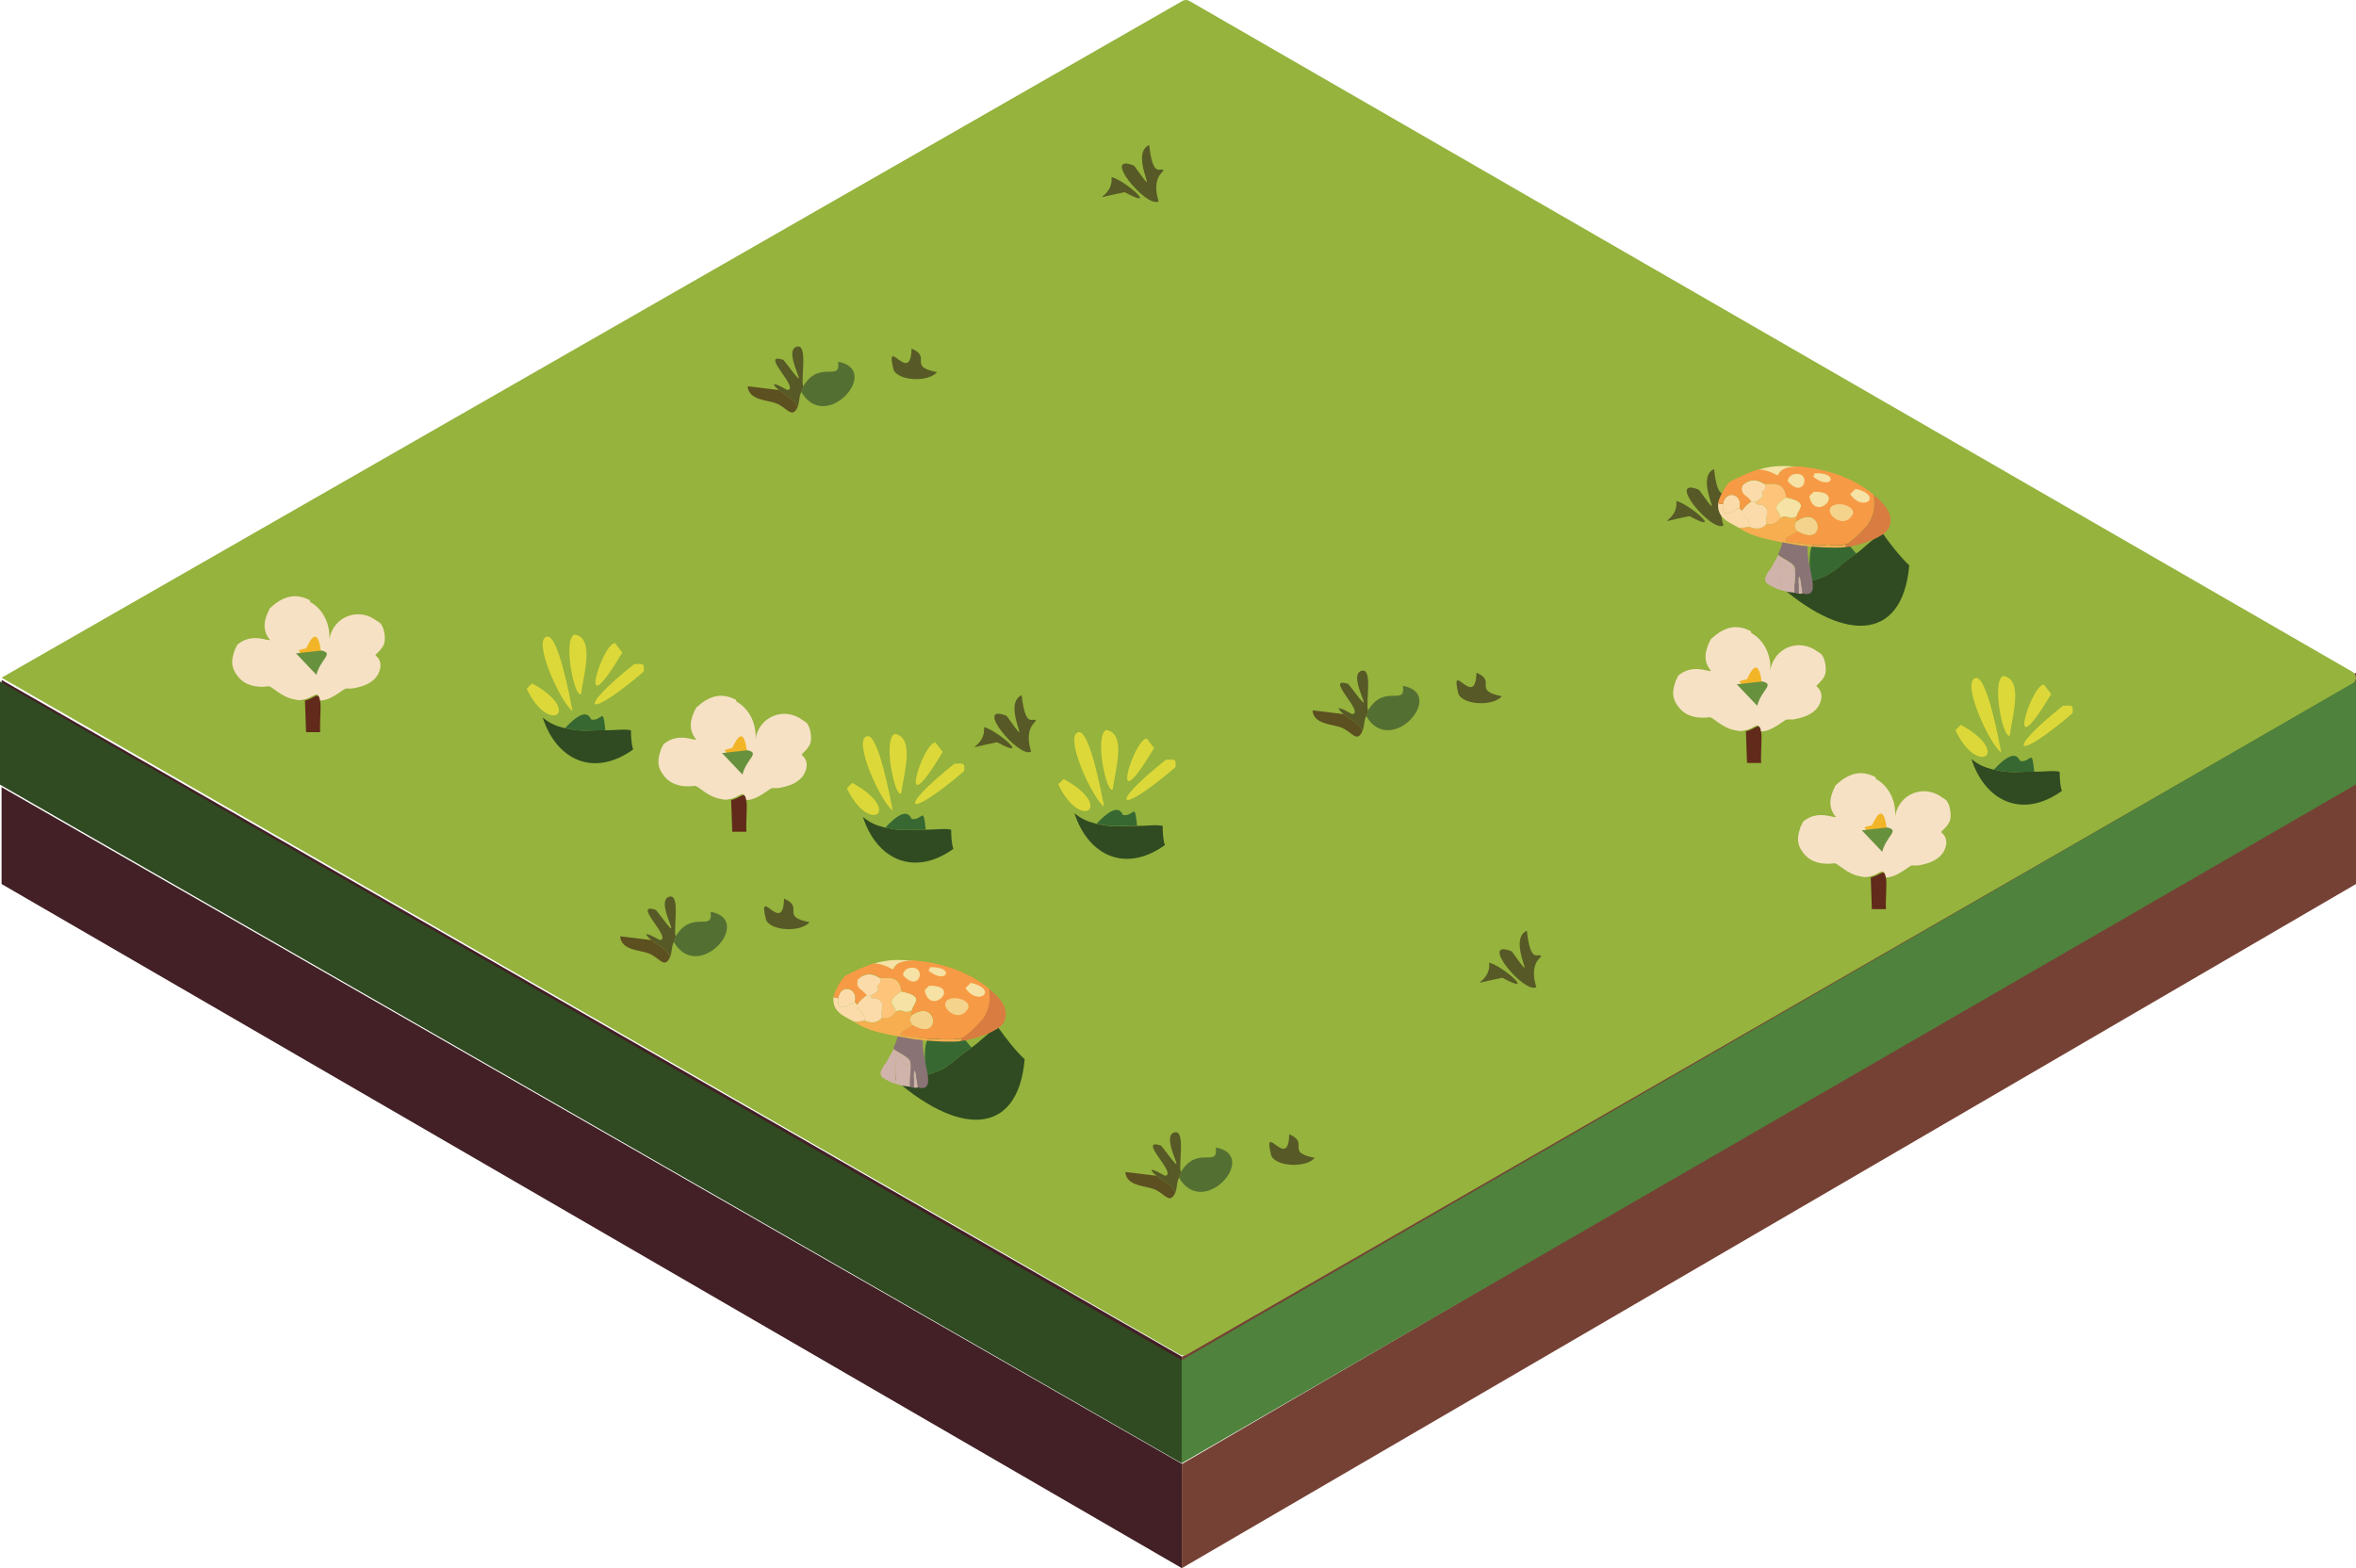 <?xml version="1.0" encoding="UTF-8"?>
<svg id="uuid-6660e2cd-7744-4646-a379-f49d9fd93600" data-name="Layer 2" xmlns="http://www.w3.org/2000/svg" viewBox="0 0 150.03 99.87">
  <g id="uuid-17cee94a-81b6-4e5a-ac89-4c4ceded5979" data-name="Layer 1">
    <g id="uuid-56e25bcd-392b-4997-b468-0516be368595" data-name="forest-1">
      <path id="uuid-e774d850-df80-440e-ac3f-6a3941c0e8f0" data-name="path67" d="M75.26,93.24v6.63L.1,56.3v-6.17l75.17,43.1" style="fill: #422025; stroke-width: 0px;"/>
      <path id="uuid-71b68058-e72b-4cd3-b290-95356e5f0926" data-name="path68" d="M75.26,93.24v6.63l74.77-43.57v-6.63l-74.77,43.57" style="fill: #754134; stroke-width: 0px;"/>
      <path id="uuid-32282142-1ff9-48d9-b248-8c91a4eb01ce" data-name="path67" d="M75.26,86.41v6.63L.1,49.47v-6.17l75.17,43.1" style="fill: #422025; stroke-width: 0px;"/>
      <path id="uuid-ab5f1d48-4108-43c2-ad6e-c8b2bfd9f7d7" data-name="path68" d="M75.26,86.41v6.63l74.77-43.57v-6.63l-74.77,43.57" style="fill: #754134; stroke-width: 0px;"/>
      <path id="uuid-33b06aed-fc28-4e97-8bf8-38809073890f" data-name="path46" d="M.1,43.16l75.04,43.11c.14.08.3.08.44,0l74.23-42.72c.29-.17.29-.59,0-.76L75.74.06c-.14-.08-.3-.08-.44,0L.1,43.16" style="fill: #95b33d; stroke-width: 0px;"/>
      <g>
        <path d="M82.1,72.24c1.33.57-.29,1.13,1.62,1.5-.54.64-2.39.58-2.76-.12-.6-2.38,1.08,1.05,1.14-1.38Z" style="fill: #575926; stroke-width: 0px;"/>
        <g>
          <path d="M75.08,75c.13-.26.11-.34.12-.36,1.04-1.73,2.4-.22,2.22-1.56,2.82.5-.78,4.61-2.34,1.92Z" style="fill: #546f32; stroke-width: 0px;"/>
          <g>
            <path d="M75.2,74.64s.01.1-.12.36c-.17.33-.1.64-.24.96-.23-.56-.79-.71-1.2-1.08-.67-.6-.13-.39.54,0,.87-.06-1.86-2.46-.24-1.92,2.24,2.95-.21-.53.84-.84.75-.22.24,2.1.42,2.52Z" style="fill: #575926; stroke-width: 0px;"/>
            <path d="M73.64,74.88c.41.37.97.52,1.2,1.08-.36.8-.67.02-1.38-.24-.57-.21-1.73-.19-1.8-1.08l1.98.24Z" style="fill: #5c4f20; stroke-width: 0px;"/>
          </g>
        </g>
        <g>
          <path d="M97.23,59.27c.24,2.21.74,1.37.9,1.62.06.09-.78.41-.3,1.98-.79.44-3.72-3.15-1.56-2.28,1.96,2.72-.42-.68.96-1.32Z" style="fill: #575926; stroke-width: 0px;"/>
          <path d="M94.83,61.31c.85.19,3.08,2.17.84.96-2.73.54-.69.46-.84-.96Z" style="fill: #575926; stroke-width: 0px;"/>
        </g>
      </g>
      <g>
        <path d="M94.02,42.84c1.33.57-.29,1.13,1.62,1.5-.54.64-2.39.58-2.76-.12-.6-2.38,1.08,1.05,1.14-1.38Z" style="fill: #575926; stroke-width: 0px;"/>
        <g>
          <path d="M87,45.6c.13-.26.11-.34.12-.36,1.04-1.73,2.4-.22,2.22-1.56,2.82.5-.78,4.61-2.34,1.92Z" style="fill: #546f32; stroke-width: 0px;"/>
          <g>
            <path d="M87.12,45.24s.01.1-.12.36c-.17.33-.1.64-.24.96-.23-.56-.79-.71-1.2-1.08-.67-.6-.13-.39.54,0,.87-.06-1.86-2.46-.24-1.92,2.24,2.95-.21-.53.84-.84.75-.22.24,2.1.42,2.52Z" style="fill: #575926; stroke-width: 0px;"/>
            <path d="M85.56,45.48c.41.37.97.52,1.2,1.08-.36.8-.67.02-1.38-.24-.57-.21-1.73-.19-1.8-1.08l1.98.24Z" style="fill: #5c4f20; stroke-width: 0px;"/>
          </g>
        </g>
        <g>
          <path d="M109.15,29.87c.24,2.21.74,1.37.9,1.62.06.09-.78.41-.3,1.98-.79.44-3.72-3.15-1.56-2.28,1.96,2.72-.42-.68.96-1.32Z" style="fill: #575926; stroke-width: 0px;"/>
          <path d="M106.75,31.91c.85.19,3.08,2.17.84.96-2.73.54-.69.46-.84-.96Z" style="fill: #575926; stroke-width: 0px;"/>
        </g>
      </g>
      <g>
        <path d="M49.93,57.23c1.33.57-.29,1.13,1.62,1.5-.54.64-2.39.58-2.76-.12-.6-2.38,1.08,1.05,1.14-1.38Z" style="fill: #575926; stroke-width: 0px;"/>
        <g>
          <path d="M42.91,59.99c.13-.26.11-.34.12-.36,1.04-1.73,2.4-.22,2.22-1.56,2.82.5-.78,4.61-2.34,1.92Z" style="fill: #546f32; stroke-width: 0px;"/>
          <g>
            <path d="M43.03,59.63s.01.1-.12.36c-.17.33-.1.64-.24.96-.23-.56-.79-.71-1.2-1.08-.67-.6-.13-.39.54,0,.87-.06-1.86-2.46-.24-1.92,2.24,2.95-.21-.53.84-.84.75-.22.24,2.1.42,2.52Z" style="fill: #575926; stroke-width: 0px;"/>
            <path d="M41.47,59.87c.41.37.97.52,1.2,1.08-.36.8-.67.02-1.38-.24-.57-.21-1.73-.19-1.8-1.08l1.98.24Z" style="fill: #5c4f20; stroke-width: 0px;"/>
          </g>
        </g>
        <g>
          <path d="M65.06,44.27c.24,2.21.74,1.37.9,1.62.06.09-.78.41-.3,1.98-.79.44-3.72-3.15-1.56-2.28,1.96,2.72-.42-.68.96-1.32Z" style="fill: #575926; stroke-width: 0px;"/>
          <path d="M62.66,46.31c.85.19,3.08,2.17.84.96-2.73.54-.69.46-.84-.96Z" style="fill: #575926; stroke-width: 0px;"/>
        </g>
      </g>
      <g>
        <path d="M58.05,22.2c1.33.57-.29,1.13,1.62,1.5-.54.64-2.39.58-2.76-.12-.6-2.38,1.08,1.05,1.14-1.38Z" style="fill: #575926; stroke-width: 0px;"/>
        <g>
          <path d="M51.03,24.96c.13-.26.11-.34.12-.36,1.04-1.73,2.4-.22,2.22-1.56,2.82.5-.78,4.61-2.34,1.92Z" style="fill: #546f32; stroke-width: 0px;"/>
          <g>
            <path d="M51.15,24.6s.01.1-.12.36c-.17.33-.1.64-.24.96-.23-.56-.79-.71-1.2-1.08-.67-.6-.13-.39.54,0,.87-.06-1.86-2.46-.24-1.92,2.24,2.95-.21-.53.84-.84.75-.22.24,2.1.42,2.52Z" style="fill: #575926; stroke-width: 0px;"/>
            <path d="M49.59,24.84c.41.37.97.52,1.2,1.08-.36.8-.67.02-1.38-.24-.57-.21-1.73-.19-1.8-1.08l1.98.24Z" style="fill: #5c4f20; stroke-width: 0px;"/>
          </g>
        </g>
        <g>
          <path d="M73.18,9.23c.24,2.21.74,1.37.9,1.62.06.09-.78.41-.3,1.98-.79.44-3.72-3.15-1.56-2.28,1.96,2.72-.42-.68.96-1.32Z" style="fill: #575926; stroke-width: 0px;"/>
          <path d="M70.78,11.28c.85.19,3.08,2.17.84.96-2.73.54-.69.46-.84-.96Z" style="fill: #575926; stroke-width: 0px;"/>
        </g>
      </g>
      <g>
        <g>
          <path d="M69.84,52.46c1.14.28,1.54.11,2.57.14.51.01,1.25-.1,1.63,0,0,.36.02.89.14,1.22-2.49,1.79-4.87.7-5.76-2.03.48.39.83.53,1.42.68Z" style="fill: #304a21; stroke-width: 0px;"/>
          <path d="M72.41,52.59c-1.03-.03-1.44.14-2.57-.14,1.46-1.56,1.59-.56,1.69-.54.7.1.72-.9.88.68Z" style="fill: #376832; stroke-width: 0px;"/>
        </g>
        <g>
          <path d="M68.68,46.63c.72-.16,1.49,4.04,1.63,4.74-.71-.45-2.6-4.53-1.63-4.74Z" style="fill: #ddd839; stroke-width: 0px;"/>
          <path d="M70.45,46.49c1.32.21.55,2.64.41,3.79-.41.31-1.19-3.49-.41-3.79Z" style="fill: #ddd839; stroke-width: 0px;"/>
          <path d="M74.24,48.39c.54-.02.68-.1.61.47-3.69,3.17-4.36,2.5-.61-.47Z" style="fill: #ddd839; stroke-width: 0px;"/>
          <path d="M67.73,49.61c3.29,1.79,1.08,3.36-.34.34l.34-.34Z" style="fill: #ddd839; stroke-width: 0px;"/>
          <path d="M73.02,47.03l.47.61c-3,5.03-1.32-.53-.47-.61Z" style="fill: #ddd839; stroke-width: 0px;"/>
        </g>
      </g>
      <g>
        <g>
          <path d="M35.98,46.37c1.14.28,1.54.11,2.57.14.51.01,1.25-.1,1.63,0,0,.36.02.89.14,1.22-2.49,1.79-4.87.7-5.76-2.03.48.39.83.53,1.42.68Z" style="fill: #304a21; stroke-width: 0px;"/>
          <path d="M38.55,46.51c-1.03-.03-1.44.14-2.57-.14,1.46-1.56,1.59-.56,1.69-.54.7.1.72-.9.88.68Z" style="fill: #376832; stroke-width: 0px;"/>
        </g>
        <g>
          <path d="M34.83,40.54c.72-.16,1.49,4.04,1.63,4.74-.71-.45-2.6-4.53-1.63-4.74Z" style="fill: #ddd839; stroke-width: 0px;"/>
          <path d="M36.59,40.41c1.32.21.55,2.64.41,3.79-.41.31-1.19-3.49-.41-3.79Z" style="fill: #ddd839; stroke-width: 0px;"/>
          <path d="M40.38,42.3c.54-.02.68-.1.61.47-3.69,3.17-4.36,2.5-.61-.47Z" style="fill: #ddd839; stroke-width: 0px;"/>
          <path d="M33.88,43.52c3.29,1.79,1.08,3.36-.34.34l.34-.34Z" style="fill: #ddd839; stroke-width: 0px;"/>
          <path d="M39.16,40.95l.47.61c-3,5.03-1.32-.53-.47-.61Z" style="fill: #ddd839; stroke-width: 0px;"/>
        </g>
      </g>
      <g>
        <g>
          <path d="M56.37,52.7c1.14.28,1.54.11,2.57.14.51.01,1.25-.1,1.63,0,0,.36.02.89.14,1.22-2.49,1.79-4.87.7-5.76-2.03.48.39.83.53,1.42.68Z" style="fill: #304a21; stroke-width: 0px;"/>
          <path d="M58.95,52.84c-1.03-.03-1.44.14-2.57-.14,1.46-1.56,1.59-.56,1.69-.54.7.1.72-.9.88.68Z" style="fill: #376832; stroke-width: 0px;"/>
        </g>
        <g>
          <path d="M55.22,46.88c.72-.16,1.49,4.04,1.63,4.74-.71-.45-2.6-4.53-1.63-4.74Z" style="fill: #ddd839; stroke-width: 0px;"/>
          <path d="M56.98,46.74c1.32.21.55,2.64.41,3.79-.41.31-1.19-3.49-.41-3.79Z" style="fill: #ddd839; stroke-width: 0px;"/>
          <path d="M60.78,48.64c.54-.02.68-.1.61.47-3.69,3.17-4.36,2.5-.61-.47Z" style="fill: #ddd839; stroke-width: 0px;"/>
          <path d="M54.27,49.86c3.29,1.79,1.08,3.36-.34.34l.34-.34Z" style="fill: #ddd839; stroke-width: 0px;"/>
          <path d="M59.56,47.28l.47.61c-3,5.03-1.32-.53-.47-.61Z" style="fill: #ddd839; stroke-width: 0px;"/>
        </g>
      </g>
      <g>
        <g>
          <path d="M126.96,49.01c1.14.28,1.54.11,2.57.14.51.01,1.25-.1,1.63,0,0,.36.02.89.14,1.22-2.49,1.79-4.87.7-5.76-2.03.48.39.83.53,1.42.68Z" style="fill: #304a21; stroke-width: 0px;"/>
          <path d="M129.54,49.15c-1.03-.03-1.44.14-2.57-.14,1.46-1.56,1.59-.56,1.69-.54.7.1.72-.9.88.68Z" style="fill: #376832; stroke-width: 0px;"/>
        </g>
        <g>
          <path d="M125.81,43.18c.72-.16,1.49,4.04,1.63,4.74-.71-.45-2.6-4.53-1.63-4.74Z" style="fill: #ddd839; stroke-width: 0px;"/>
          <path d="M127.57,43.05c1.32.21.55,2.64.41,3.79-.41.31-1.19-3.49-.41-3.79Z" style="fill: #ddd839; stroke-width: 0px;"/>
          <path d="M131.37,44.95c.54-.02.68-.1.61.47-3.69,3.17-4.36,2.5-.61-.47Z" style="fill: #ddd839; stroke-width: 0px;"/>
          <path d="M124.86,46.16c3.29,1.79,1.08,3.36-.34.34l.34-.34Z" style="fill: #ddd839; stroke-width: 0px;"/>
          <path d="M130.15,43.59l.47.61c-3,5.03-1.32-.53-.47-.61Z" style="fill: #ddd839; stroke-width: 0px;"/>
        </g>
      </g>
      <g>
        <g>
          <path d="M58.96,68.47c1.56-.4,1.77-1.01,2.9-1.75.56-.37,1.2-1.13,1.73-1.25.43.62,1.13,1.51,1.66,1.99-.43,4.99-4.31,4.94-8.64.95.99.3,1.54.27,2.35.06Z" style="fill: #304a21; stroke-width: 0px;"/>
          <path d="M61.86,66.72c-1.13.74-1.35,1.36-2.9,1.75-.38-3.79.99-2.18,1.13-2.23.87-.37-.36-2.1,1.78.48Z" style="fill: #376832; stroke-width: 0px;"/>
        </g>
        <g>
          <path d="M63.95,65.06c-.28.66-2.11,1.18-2.78,1.24l.06-.19c.27-.09,1.26-1.06,1.42-1.33.36-.62.41-1.13.31-1.82.61.5,1.37,1.2.99,2.1Z" style="fill: #d87c41; stroke-width: 0px;"/>
          <path d="M58.08,64.32s-.06.35-.06.37c0,.16-.18.26.12.62-1.47.81-.75.58.9.87.62-.07,1.62.12,2.19-.06l-.06.19c-.77.07-1.64,0-2.41-.06-.58-.05-1.04-.14-1.61-.25-.77-.15-1.36-.26-2.1-.56-.01,0-.14-.07-.25-.12-.15-.07-.29-.17-.43-.25.21.06.65-.06.68-.06.06,0,.68.36,1.11-.19.55.16.82-.35.87-.37.49-.28.54.22,1.05-.12Z" style="fill: #f6ae50; stroke-width: 0px;"/>
          <path d="M57.4,63.15c-1.17.75-.34.81-.37,1.3-.04.03-.32.53-.87.37-.13-.47.27-.88-.22-1.17-.23-.14-.52.06-.46-.25.69-.36.36-.55.37-.59.03-.09.33-.19.19-.53.25.04,1.29-.27,1.36.87Z" style="fill: #fdc47a; stroke-width: 0px;"/>
          <path d="M55.48,63.39c-.06.31.23.11.46.25.49.3.09.7.22,1.17-.43.54-1.05.19-1.11.19.01-.81-.51-.43-.43-1.05.02-.13.44-.49.56-.56.05-.03.26.03.31,0Z" style="fill: #fbdbaa; stroke-width: 0px;"/>
          <path d="M53.38,63.58c-.13,1.14.88.24,1.05.25.09,0,.03.17.19.12-.07.62.44.24.43,1.05-.03,0-.47.12-.68.06-.65-.36-1.37-.61-1.3-1.55l.31.06Z" style="fill: #fbdbaa; stroke-width: 0px;"/>
          <path d="M58.08,64.32c-.51.34-.56-.16-1.05.12.03-.48-.79-.55.37-1.3,1.52.32.78.73.68,1.17Z" style="fill: #f5e2a4; stroke-width: 0px;"/>
          <path d="M56.04,62.28c.15.34-.15.44-.19.53-.02.04.32.23-.37.59-.05.03-.26-.03-.31,0-.27-.4-.75-.41-.56-1.02.72-.66,1.33-.11,1.42-.09Z" style="fill: #fbdbaa; stroke-width: 0px;"/>
          <path d="M58.14,65.31c-.31-.36-.13-.46-.12-.62,1.66-1.23,2.02,1.7.12.62Z" style="fill: #f4d48c; stroke-width: 0px;"/>
          <path d="M54.43,63.83c-.17-.01-1.18.89-1.05-.25.11-.95,1.3-.7,1.05.25Z" style="fill: #fbdbaa; stroke-width: 0px;"/>
          <g>
            <path d="M62.97,62.96c.1.69.05,1.21-.31,1.82-.16.27-1.15,1.24-1.42,1.33-.57.18-1.57,0-2.19.06-1.64-.29-2.37-.06-.9-.87,1.9,1.08,1.53-1.84-.12-.62,0-.02.06-.35.06-.37.1-.44.84-.86-.68-1.17-.07-1.14-1.11-.82-1.36-.87-.09-.02-.7-.57-1.42.09-.2.61.28.62.56,1.02-.12.07-.53.43-.56.56-.16.04-.09-.12-.19-.12.24-.95-.94-1.2-1.05-.25l-.31-.06c.02-.32.49-1.15.74-1.36.03-.03.62-.31.74-.37.23-.11.87-.37,1.11-.43.64,0,1.15.39,1.21.37.07-.02.05-.54,1.27-.56,1.76.15,3.45.67,4.82,1.79Z" style="fill: #f79a45; stroke-width: 0px;"/>
            <g>
              <path d="M58.02,61.17s.08,0,.12,0c-1.22.02-1.2.53-1.27.56-.06.02-.57-.36-1.21-.37.92-.25,1.42-.25,2.35-.19Z" style="fill: #f5e2a4; stroke-width: 0px;"/>
              <path d="M60.65,63.58c.38-.06,1.08.14,1.02.59-.61,1.27-2.29-.38-1.02-.59Z" style="fill: #f4d48c; stroke-width: 0px;"/>
              <path d="M59.16,62.78c2.16-.05.05,2.01-.28.28l.28-.28Z" style="fill: #f5e2a4; stroke-width: 0px;"/>
              <path d="M61.82,62.59c1.8.42.5,1.56-.34.34l.34-.34Z" style="fill: #f5e2a4; stroke-width: 0px;"/>
              <path d="M57.86,61.66c1.22-.29.72,1.66-.34.46-.07-.17.19-.43.34-.46Z" style="fill: #f5e2a4; stroke-width: 0px;"/>
              <path d="M59.22,61.6c1.65-.07,1.07,1.17-.09.22l.09-.22Z" style="fill: #f5e2a4; stroke-width: 0px;"/>
            </g>
          </g>
          <g>
            <path d="M58.76,66.24c-.06,1.45.96,3.28-.25,3.03l-.06-.06c-.21-1.4-.28-1.33-.25.06-.19-.01-.21-.06-.25-.06-.08-.45.14-1.48-.06-1.73-.22-.27-.71-.45-.99-.68,0-.02,0-.04,0-.06.1-.24.22-.48.25-.74.56.11,1.03.2,1.61.25Z" style="fill: #897375; stroke-width: 0px;"/>
            <path d="M57.9,67.48c.03.28.03.48-.28.31-.91-1.17-.5-.67-.59,1.24-.37-.12-.54-.22-.87-.43-.19-.32-.04-.41.12-.74,0-.02.12-.09.25-.37.11-.23.27-.44.37-.68.28.23.77.41.99.68Z" style="fill: #d0b3aa; stroke-width: 0px;"/>
            <path d="M57.9,67.48c.21.25-.02,1.28.06,1.73-.4-.05-.51-.05-.93-.19.08-1.9-.32-2.41.59-1.24.31.17.3-.02.28-.31Z" style="fill: #d0b3aa; stroke-width: 0px;"/>
            <path d="M58.45,69.21c.01.08-.12.07-.25.06-.03-1.39.04-1.46.25-.06Z" style="fill: #d0b3aa; stroke-width: 0px;"/>
          </g>
        </g>
      </g>
      <g>
        <g>
          <path d="M115.29,37.01c1.56-.4,1.77-1.01,2.9-1.75.56-.37,1.2-1.13,1.73-1.25.43.62,1.13,1.51,1.66,1.99-.43,4.99-4.31,4.94-8.64.95.99.3,1.54.27,2.35.06Z" style="fill: #304a21; stroke-width: 0px;"/>
          <path d="M118.2,35.26c-1.13.74-1.35,1.36-2.9,1.75-.38-3.79.99-2.18,1.13-2.23.87-.37-.36-2.1,1.78.48Z" style="fill: #376832; stroke-width: 0px;"/>
        </g>
        <g>
          <path d="M120.29,33.61c-.28.66-2.11,1.18-2.78,1.24l.06-.19c.27-.09,1.26-1.06,1.42-1.33.36-.62.41-1.13.31-1.82.61.5,1.37,1.2.99,2.1Z" style="fill: #d87c41; stroke-width: 0px;"/>
          <path d="M114.42,32.86s-.06.35-.06.37c0,.16-.18.26.12.62-1.47.81-.75.58.9.87.62-.07,1.62.12,2.19-.06l-.06.19c-.77.07-1.64,0-2.41-.06-.58-.05-1.04-.14-1.61-.25-.77-.15-1.36-.26-2.1-.56-.01,0-.14-.07-.25-.12-.15-.07-.29-.17-.43-.25.21.06.65-.06.68-.06.06,0,.68.36,1.11-.19.55.16.82-.35.87-.37.49-.28.54.22,1.05-.12Z" style="fill: #f6ae50; stroke-width: 0px;"/>
          <path d="M113.74,31.69c-1.17.75-.34.81-.37,1.3-.04.03-.32.53-.87.37-.13-.47.27-.88-.22-1.17-.23-.14-.52.06-.46-.25.69-.36.36-.55.37-.59.03-.09.33-.19.19-.53.25.04,1.29-.27,1.36.87Z" style="fill: #fdc47a; stroke-width: 0px;"/>
          <path d="M111.82,31.94c-.06.31.23.11.46.25.49.3.09.7.22,1.17-.43.54-1.05.19-1.11.19.01-.81-.51-.43-.43-1.05.02-.13.44-.49.56-.56.05-.03.26.03.31,0Z" style="fill: #fbdbaa; stroke-width: 0px;"/>
          <path d="M109.72,32.12c-.13,1.14.88.24,1.05.25.09,0,.03.17.19.12-.07.62.44.24.43,1.05-.03,0-.47.12-.68.06-.65-.36-1.37-.61-1.3-1.55l.31.06Z" style="fill: #fbdbaa; stroke-width: 0px;"/>
          <path d="M114.42,32.86c-.51.34-.56-.16-1.05.12.03-.48-.79-.55.37-1.3,1.52.32.78.73.68,1.17Z" style="fill: #f5e2a4; stroke-width: 0px;"/>
          <path d="M112.38,30.82c.15.34-.15.44-.19.53-.02.04.32.23-.37.59-.05.03-.26-.03-.31,0-.27-.4-.75-.41-.56-1.02.72-.66,1.33-.11,1.42-.09Z" style="fill: #fbdbaa; stroke-width: 0px;"/>
          <path d="M114.48,33.85c-.31-.36-.13-.46-.12-.62,1.66-1.23,2.02,1.7.12.62Z" style="fill: #f4d48c; stroke-width: 0px;"/>
          <path d="M110.77,32.37c-.17-.01-1.18.89-1.05-.25.11-.95,1.3-.7,1.05.25Z" style="fill: #fbdbaa; stroke-width: 0px;"/>
          <g>
            <path d="M119.3,31.5c.1.69.05,1.21-.31,1.82-.16.27-1.15,1.24-1.42,1.33-.57.18-1.57,0-2.19.06-1.64-.29-2.37-.06-.9-.87,1.9,1.08,1.53-1.84-.12-.62,0-.02.06-.35.06-.37.1-.44.84-.86-.68-1.17-.07-1.14-1.11-.82-1.36-.87-.09-.02-.7-.57-1.42.09-.2.61.28.62.56,1.02-.12.07-.53.43-.56.56-.16.04-.09-.12-.19-.12.24-.95-.94-1.2-1.05-.25l-.31-.06c.02-.32.49-1.15.74-1.36.03-.03.62-.31.74-.37.23-.11.87-.37,1.11-.43.64,0,1.15.39,1.21.37.07-.02.05-.54,1.27-.56,1.76.15,3.45.67,4.82,1.79Z" style="fill: #f79a45; stroke-width: 0px;"/>
            <g>
              <path d="M114.36,29.71s.08,0,.12,0c-1.22.02-1.2.53-1.27.56-.06.02-.57-.36-1.21-.37.92-.25,1.42-.25,2.35-.19Z" style="fill: #f5e2a4; stroke-width: 0px;"/>
              <path d="M116.98,32.12c.38-.06,1.08.14,1.02.59-.61,1.27-2.29-.38-1.02-.59Z" style="fill: #f4d48c; stroke-width: 0px;"/>
              <path d="M115.5,31.32c2.16-.05.05,2.01-.28.28l.28-.28Z" style="fill: #f5e2a4; stroke-width: 0px;"/>
              <path d="M118.16,31.13c1.8.42.5,1.56-.34.34l.34-.34Z" style="fill: #f5e2a4; stroke-width: 0px;"/>
              <path d="M114.2,30.21c1.22-.29.72,1.66-.34.46-.07-.17.19-.43.34-.46Z" style="fill: #f5e2a4; stroke-width: 0px;"/>
              <path d="M115.56,30.14c1.65-.07,1.07,1.17-.09.22l.09-.22Z" style="fill: #f5e2a4; stroke-width: 0px;"/>
            </g>
          </g>
          <g>
            <path d="M115.1,34.78c-.06,1.45.96,3.28-.25,3.03l-.06-.06c-.21-1.4-.28-1.33-.25.06-.19-.01-.21-.06-.25-.06-.08-.45.14-1.48-.06-1.73-.22-.27-.71-.45-.99-.68,0-.02,0-.04,0-.06.1-.24.22-.48.25-.74.56.11,1.03.2,1.61.25Z" style="fill: #897375; stroke-width: 0px;"/>
            <path d="M114.23,36.02c.03.28.03.48-.28.31-.91-1.17-.5-.67-.59,1.24-.37-.12-.54-.22-.87-.43-.19-.32-.04-.41.12-.74,0-.02.12-.09.25-.37.11-.23.27-.44.37-.68.28.23.77.41.99.68Z" style="fill: #d0b3aa; stroke-width: 0px;"/>
            <path d="M114.23,36.02c.21.25-.02,1.28.06,1.73-.4-.05-.51-.05-.93-.19.08-1.9-.32-2.41.59-1.24.31.17.3-.02.28-.31Z" style="fill: #d0b3aa; stroke-width: 0px;"/>
            <path d="M114.79,37.75c.01.08-.12.07-.25.06-.03-1.39.04-1.46.25-.06Z" style="fill: #d0b3aa; stroke-width: 0px;"/>
          </g>
        </g>
      </g>
      <g>
        <path d="M19.74,38.33c.87.47,1.3,1.48,1.23,2.38.25-1.44,1.84-2.06,3-1.19.07.04.29.18.29.22.22.29.29.87.22,1.19-.07.36-.58.76-.58.79s.47.29.29.94c-.29,1.05-1.66,1.15-1.77,1.19h-.4c-.22.07-.97.79-1.66.76-.14-.72-.32-.22-.97-.07-.36.07-.29.07-.65,0-.83-.14-1.41-.83-1.62-.83-.11,0-1.34.25-2.02-.69-.43-.58-.36-1.01-.14-1.66,0,0,.14-.25.14-.29.94-.83,2.06-.18,2.09-.32-.54-.65-.36-1.34,0-2.02.79-.72,1.55-1.01,2.53-.51l.04.11Z" style="fill: #f6e1c4; stroke-width: 0px;"/>
        <path d="M20.43,41.43c-.54,1.41-.69.97-1.41,0,.18-.11.43-.11.47-.14.07-.07.69-1.73.94.14h0Z" style="fill: #f3b528; stroke-width: 0px;"/>
        <path d="M20.47,41.43c.83.18-.07.54-.32,1.55l-1.3-1.37" style="fill: #68913e; stroke-width: 0px;"/>
        <path d="M20.39,44.65c.07.4-.04,1.41,0,1.98h-.9l-.07-2.02c.65-.14.87-.65.97.07v-.04Z" style="fill: #612a1a; stroke-width: 0px;"/>
      </g>
      <g>
        <path d="M46.88,44.67c.87.47,1.3,1.48,1.23,2.38.25-1.44,1.84-2.06,3-1.19.07.04.29.18.29.22.22.29.29.87.22,1.19-.07.36-.58.76-.58.79s.47.29.29.94c-.29,1.05-1.66,1.15-1.77,1.19h-.4c-.22.07-.97.79-1.66.76-.14-.72-.32-.22-.97-.07-.36.07-.29.07-.65,0-.83-.14-1.41-.83-1.62-.83-.11,0-1.34.25-2.02-.69-.43-.58-.36-1.01-.14-1.66,0,0,.14-.25.14-.29.94-.83,2.06-.18,2.09-.32-.54-.65-.36-1.34,0-2.02.79-.72,1.55-1.01,2.53-.51l.04.11Z" style="fill: #f6e1c4; stroke-width: 0px;"/>
        <path d="M47.56,47.78c-.54,1.41-.69.97-1.41,0,.18-.11.43-.11.47-.14.07-.07.69-1.73.94.14h0Z" style="fill: #f3b528; stroke-width: 0px;"/>
        <path d="M47.6,47.78c.83.18-.07.54-.32,1.55l-1.3-1.37" style="fill: #68913e; stroke-width: 0px;"/>
        <path d="M47.53,50.99c.07.4-.04,1.41,0,1.98h-.9l-.07-2.02c.65-.14.87-.65.97.07v-.04Z" style="fill: #612a1a; stroke-width: 0px;"/>
      </g>
      <g>
        <path d="M119.45,49.6c.87.47,1.3,1.48,1.23,2.38.25-1.44,1.84-2.06,3-1.19.07.04.29.18.29.22.22.29.29.87.22,1.19-.07.36-.58.76-.58.79s.47.29.29.94c-.29,1.05-1.66,1.15-1.77,1.19h-.4c-.22.07-.97.79-1.66.76-.14-.72-.32-.22-.97-.07-.36.07-.29.07-.65,0-.83-.14-1.41-.83-1.62-.83-.11,0-1.34.25-2.02-.69-.43-.58-.36-1.01-.14-1.66,0,0,.14-.25.14-.29.94-.83,2.06-.18,2.09-.32-.54-.65-.36-1.34,0-2.02.79-.72,1.55-1.01,2.53-.51l.04.11Z" style="fill: #f6e1c4; stroke-width: 0px;"/>
        <path d="M120.14,52.7c-.54,1.41-.69.97-1.41,0,.18-.11.43-.11.47-.14.07-.07.69-1.73.94.14h0Z" style="fill: #f3b528; stroke-width: 0px;"/>
        <path d="M120.18,52.7c.83.18-.07.54-.32,1.55l-1.3-1.37" style="fill: #68913e; stroke-width: 0px;"/>
        <path d="M120.1,55.92c.07.4-.04,1.41,0,1.98h-.9l-.07-2.02c.65-.14.87-.65.97.07v-.04Z" style="fill: #612a1a; stroke-width: 0px;"/>
      </g>
      <g>
        <path d="M111.5,40.3c.87.47,1.3,1.48,1.23,2.38.25-1.44,1.84-2.06,3-1.19.07.04.29.18.29.22.22.29.29.87.22,1.19-.07.36-.58.76-.58.79s.47.29.29.94c-.29,1.05-1.66,1.15-1.77,1.19h-.4c-.22.07-.97.79-1.66.76-.14-.72-.32-.22-.97-.07-.36.07-.29.07-.65,0-.83-.14-1.41-.83-1.62-.83-.11,0-1.34.25-2.02-.69-.43-.58-.36-1.01-.14-1.66,0,0,.14-.25.14-.29.94-.83,2.06-.18,2.09-.32-.54-.65-.36-1.34,0-2.02.79-.72,1.55-1.01,2.53-.51l.04.11Z" style="fill: #f6e1c4; stroke-width: 0px;"/>
        <path d="M112.18,43.4c-.54,1.41-.69.97-1.41,0,.18-.11.43-.11.47-.14.07-.07.69-1.73.94.14h0Z" style="fill: #f3b528; stroke-width: 0px;"/>
        <path d="M112.22,43.4c.83.18-.07.54-.32,1.55l-1.3-1.37" style="fill: #68913e; stroke-width: 0px;"/>
        <path d="M112.15,46.61c.07.4-.04,1.41,0,1.98h-.9l-.07-2.02c.65-.14.87-.65.97.07v-.04Z" style="fill: #612a1a; stroke-width: 0px;"/>
      </g>
      <g>
        <path id="uuid-2399cb42-403e-4d46-98de-a792523f018d" data-name="path67" d="M75.25,86.62v6.57L0,49.97v-6.57l75.25,43.22" style="fill: #304a21; stroke-width: 0px;"/>
        <path id="uuid-c54d82dd-2b4b-4af3-b839-fd38d0a22155" data-name="path68" d="M75.25,86.62v6.57l74.78-43.23v-6.57l-74.78,43.23" style="fill: #4f823c; stroke-width: 0px;"/>
      </g>
    </g>
  </g>
</svg>